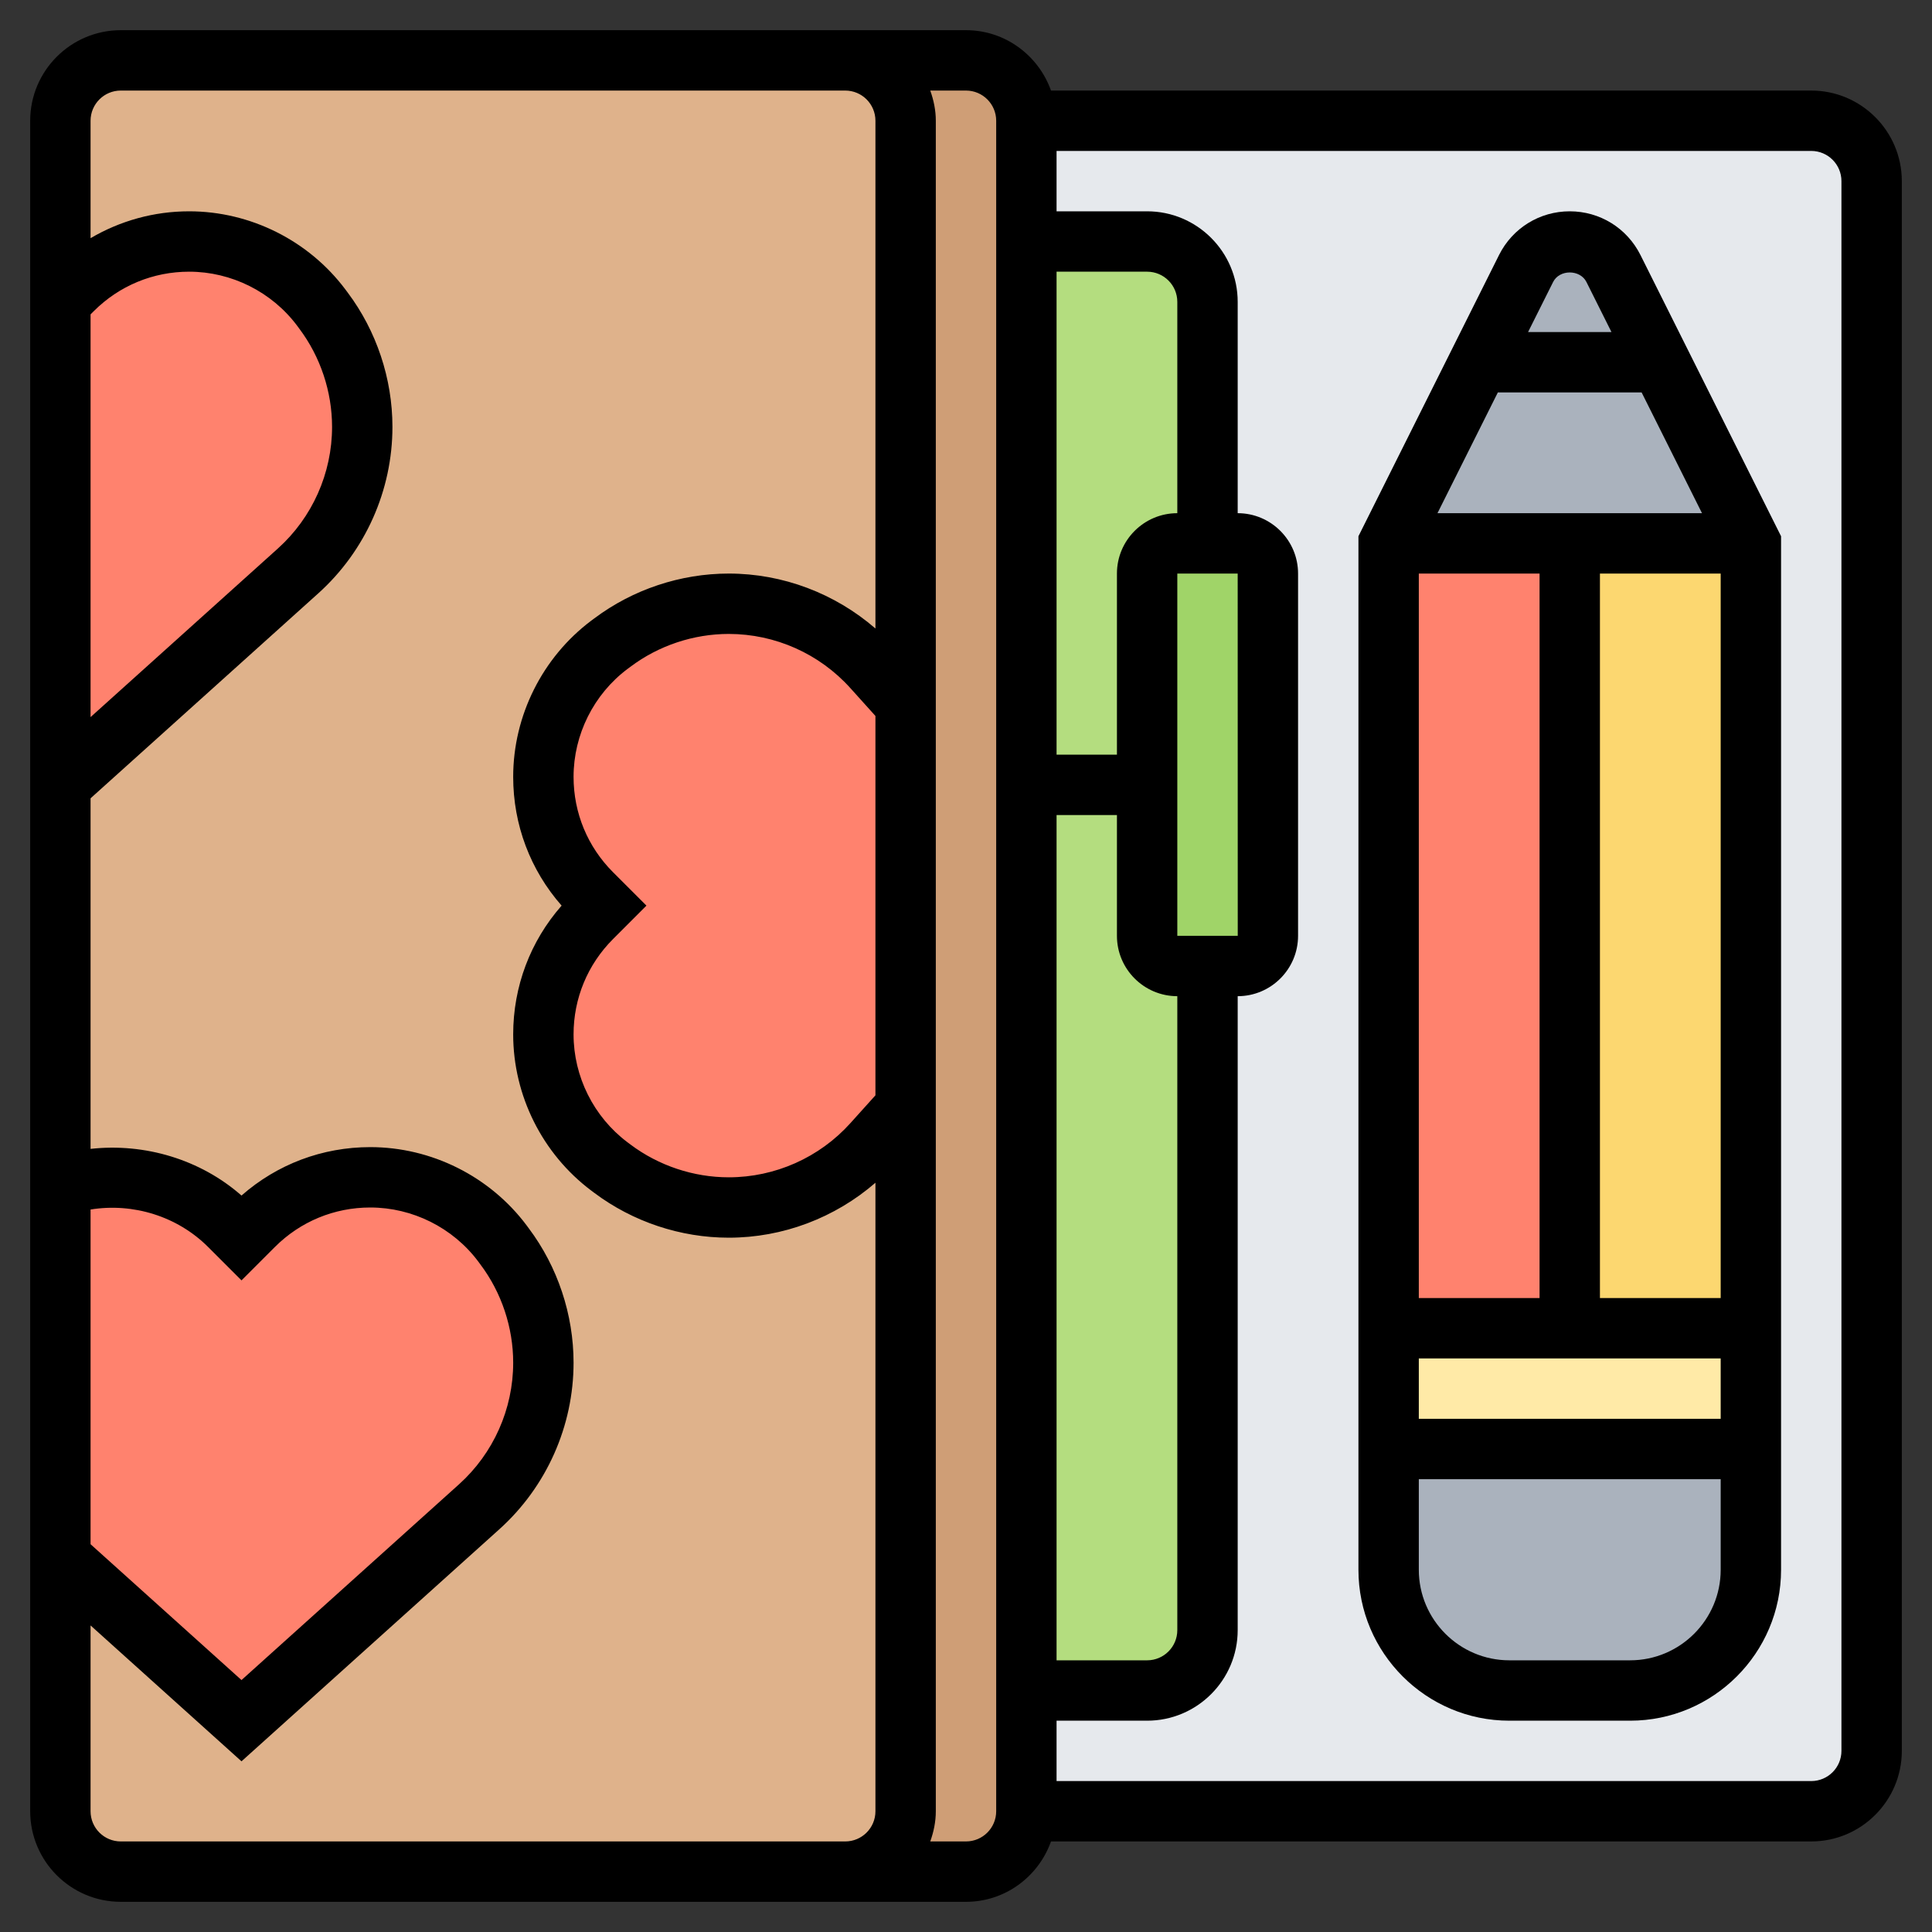 <svg id="_x33_0" enable-background="new 0 0 64 64" height="512" viewBox="0 0 64 64" width="512" xmlns="http://www.w3.org/2000/svg"><rect x="0" y="0" width="64" height="64" fill="#333333" stroke="none"/><g><g><g><path d="m28 2h4c1.1 0 2 .9 2 2v4 18 30 4c0 1.1-.9 2-2 2h-4c1.1 0 2-.9 2-2v-23.33-13.34-19.33c0-1.1-.9-2-2-2z" fill="#cf9e76"/></g><g><path d="m28 2h-24c-1.1 0-2 .9-2 2v56c0 1.1.9 2 2 2h24c1.1 0 2-.9 2-2v-56c0-1.1-.9-2-2-2z" fill="#dfb28b"/></g><g><path d="m60 4h-26v56h26c1.1 0 2-.9 2-2v-52c0-1.1-.9-2-2-2z" fill="#e6e9ed"/></g><g><path d="m58 48v4c0 2.21-1.79 4-4 4h-4c-2.21 0-4-1.79-4-4v-4z" fill="#aab2bd"/></g><g><path d="m58 44v4h-12v-4h6z" fill="#ffeaa7"/></g><g><path d="m52 18h6v26h-6z" fill="#fcd770"/></g><g><path d="m46 18h6v26h-6z" fill="#ff826e"/></g><g><path d="m53.45 8.89c-.28-.54-.84-.89-1.45-.89s-1.17.35-1.45.89l-4.55 9.11h12z" fill="#aab2bd"/></g><g><path d="m40 32v22c0 1.1-.9 2-2 2h-4v-30h4v5c0 .55.45 1 1 1z" fill="#b4dd7f"/></g><g><path d="m40 10v8h-1c-.55 0-1 .45-1 1v7h-4v-18h4c1.1 0 2 .9 2 2z" fill="#b4dd7f"/></g><g><path d="m42 19v12c0 .55-.45 1-1 1h-1-1c-.55 0-1-.45-1-1v-5-7c0-.55.45-1 1-1h1 1c.55 0 1 .45 1 1z" fill="#a0d468"/></g><g><path d="m30 23.33v13.34l-1.09 1.2c-1.21 1.36-2.95 2.13-4.77 2.13-1.39 0-2.74-.45-3.85-1.28l-.1-.08c-1.38-1.03-2.19-2.65-2.19-4.37 0-1.46.58-2.85 1.6-3.87l.4-.4-.4-.4c-1.02-1.02-1.6-2.41-1.6-3.87 0-1.72.81-3.34 2.19-4.37l.1-.08c1.11-.83 2.46-1.28 3.85-1.28 1.82 0 3.56.77 4.77 2.13z" fill="#ff826e"/></g><g><path d="m16.72 41.29c.83 1.11 1.28 2.46 1.28 3.85 0 1.82-.77 3.56-2.13 4.77l-7.87 7.09-6-5.4v-12.32c.55-.18 1.14-.28 1.73-.28 1.46 0 2.85.58 3.87 1.6l.4.4.4-.4c1.02-1.02 2.41-1.6 3.87-1.6 1.72 0 3.34.81 4.37 2.19z" fill="#ff826e"/></g><g><path d="m10.72 10.29c.83 1.11 1.28 2.46 1.28 3.85 0 1.82-.77 3.56-2.13 4.77l-7.87 7.09v-16l.4-.4c1.02-1.02 2.41-1.6 3.87-1.6 1.72 0 3.34.81 4.37 2.19z" fill="#ff826e"/></g></g><g><path d="m60 3h-25.184c-.414-1.161-1.514-2-2.816-2h-28c-1.654 0-3 1.346-3 3v56c0 1.654 1.346 3 3 3h28c1.302 0 2.402-.839 2.816-2h25.184c1.654 0 3-1.346 3-3v-52c0-1.654-1.346-3-3-3zm-21 30v21c0 .552-.448 1-1 1h-3v-28h2v4c0 1.103.897 2 2 2zm0-2v-12h2l.002 12zm0-14c-1.103 0-2 .897-2 2v6h-2v-16h3c.552 0 1 .448 1 1zm-18.691 11.895c-.844-.844-1.309-1.966-1.309-3.161 0-1.398.668-2.735 1.786-3.574l.103-.076c.93-.699 2.086-1.084 3.252-1.084 1.534 0 3.003.654 4.029 1.795l.83.922v12.567l-.83.922c-1.026 1.14-2.495 1.794-4.029 1.794-1.166 0-2.321-.385-3.254-1.085l-.099-.074c-1.12-.84-1.788-2.177-1.788-3.575 0-1.194.465-2.316 1.309-3.16l1.105-1.106zm-17.309 11.172c1.407-.229 2.877.224 3.895 1.242l1.105 1.105 1.105-1.105c.844-.844 1.966-1.309 3.161-1.309 1.398 0 2.735.668 3.574 1.786l.076.103c.699.93 1.084 2.086 1.084 3.252 0 1.534-.654 3.003-1.795 4.029l-7.205 6.484-5-4.5zm0-29.653.105-.105c.844-.844 1.966-1.309 3.161-1.309 1.398 0 2.735.668 3.574 1.786l.076.103c.699.93 1.084 2.086 1.084 3.252 0 1.534-.654 3.003-1.795 4.029l-6.205 5.585zm1 50.586c-.552 0-1-.448-1-1v-6.155l5 4.501 8.543-7.689c1.561-1.405 2.457-3.416 2.457-5.516 0-1.596-.527-3.177-1.483-4.451l-.076-.103c-1.216-1.62-3.151-2.587-5.175-2.587-1.586 0-3.085.566-4.266 1.604-1.364-1.198-3.206-1.745-5-1.546v-11.613l7.543-6.789c1.561-1.404 2.457-3.415 2.457-5.515 0-1.596-.527-3.177-1.483-4.451l-.077-.103c-1.215-1.62-3.15-2.587-5.174-2.587-1.168 0-2.285.314-3.266.89v-3.89c0-.552.448-1 1-1h24c.552 0 1 .448 1 1v16.82c-1.341-1.162-3.066-1.82-4.859-1.82-1.596 0-3.177.527-4.451 1.483l-.103.076c-1.62 1.216-2.587 3.151-2.587 5.175 0 1.586.566 3.085 1.604 4.266-1.038 1.181-1.604 2.68-1.604 4.266 0 2.024.967 3.959 2.589 5.176l.099.074c1.276.957 2.857 1.484 4.453 1.484 1.794 0 3.518-.658 4.859-1.82v20.82c0 .552-.448 1-1 1zm29-1c0 .552-.448 1-1 1h-1.184c.112-.314.184-.648.184-1v-56c0-.352-.072-.686-.184-1h1.184c.552 0 1 .448 1 1zm28-2c0 .552-.448 1-1 1h-25v-2h3c1.654 0 3-1.346 3-3v-21c1.103 0 2-.897 2-2v-12c0-1.103-.897-2-2-2v-7c0-1.654-1.346-3-3-3h-3v-2h25c.552 0 1 .448 1 1z"/><path d="m52 7c-.997 0-1.895.555-2.342 1.447l-4.658 9.317v34.236c0 2.757 2.243 5 5 5h4c2.757 0 5-2.243 5-5v-34.236l-4.658-9.317c-.447-.892-1.345-1.447-2.342-1.447zm-1 12v24h-4v-24zm6 26v2h-10v-2zm-4-2v-24h4v24zm-5.382-26 2-4h4.763l2 4zm4.935-7.658.829 1.658h-2.763l.829-1.657c.21-.424.894-.423 1.105-.001zm1.447 45.658h-4c-1.654 0-3-1.346-3-3v-3h10v3c0 1.654-1.346 3-3 3z"/></g></g></svg>